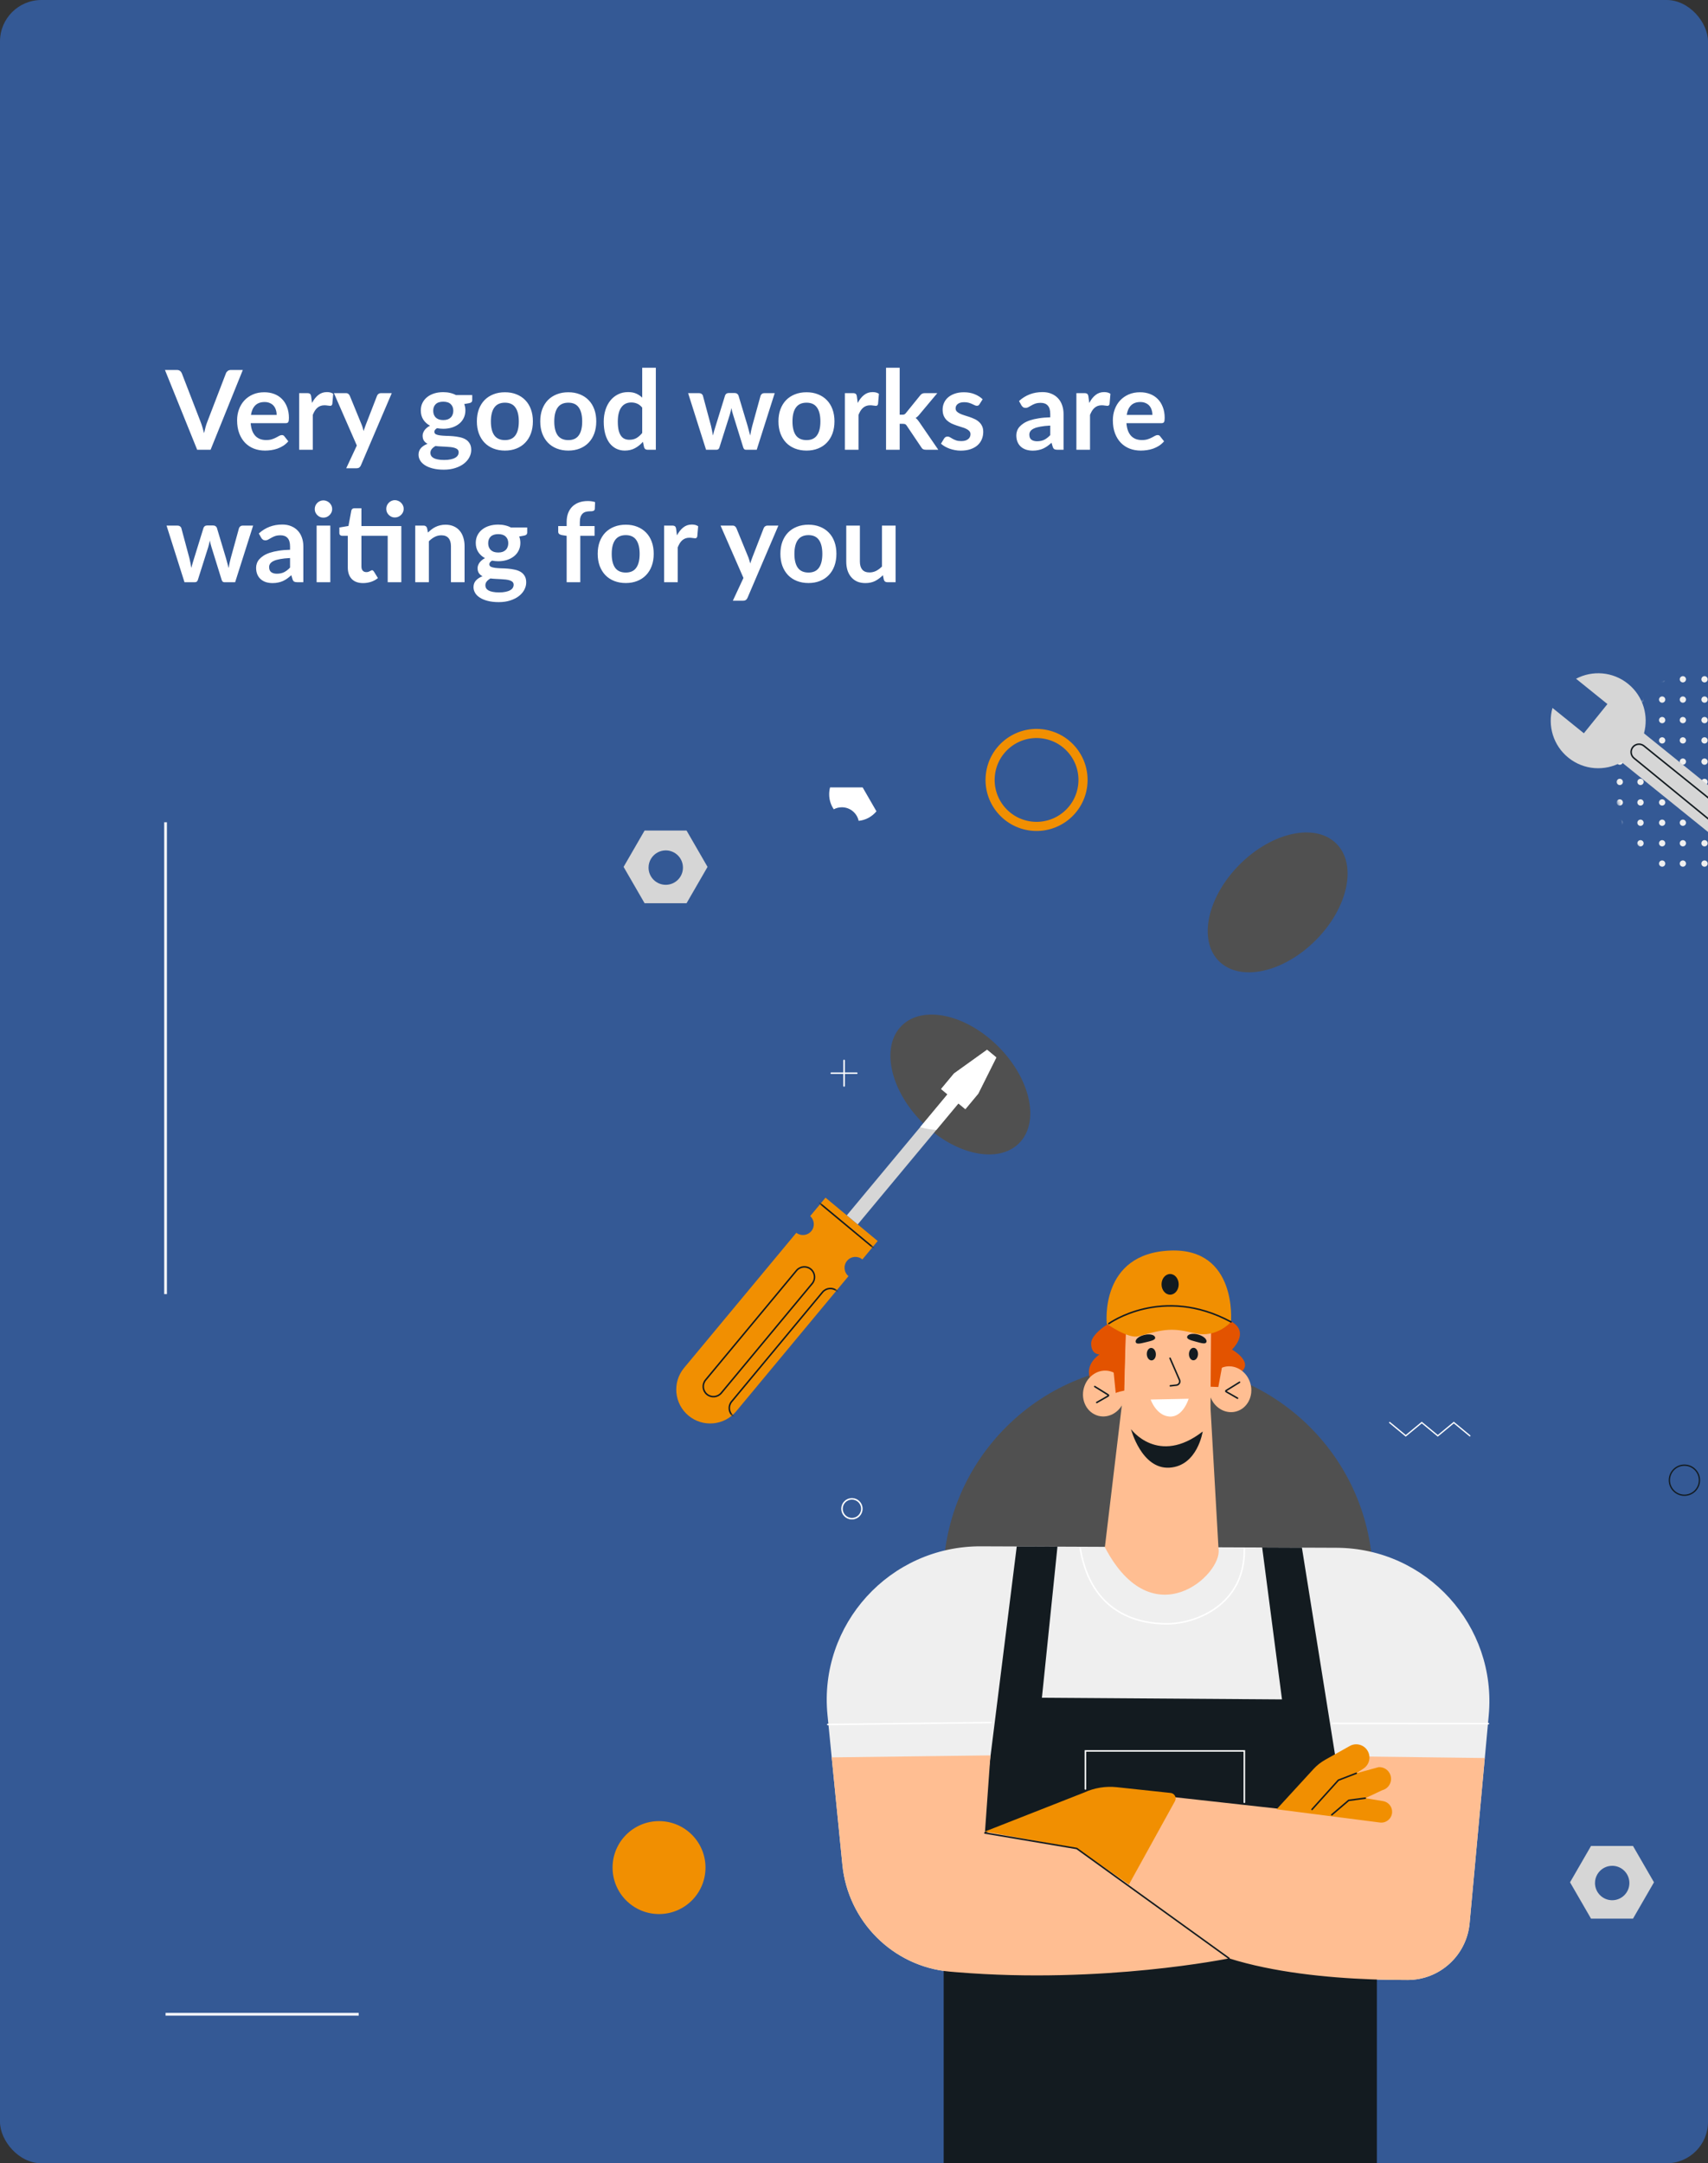 <svg width="619" height="784" viewBox="0 0 619 784" fill="none" xmlns="http://www.w3.org/2000/svg">
<rect x="0" y="0" width="619" height="784" fill="#333333" stroke="none"/>
<g clip-path="url(#clip0_1_25536)">
<rect width="619" height="784" rx="15" fill="#345995"/>
<path d="M88 134.08L76.32 163H71.46L59.78 134.08H64.1C64.567 134.08 64.947 134.193 65.24 134.42C65.533 134.647 65.753 134.94 65.9 135.3L72.72 152.94C72.947 153.513 73.16 154.147 73.36 154.84C73.573 155.52 73.773 156.233 73.96 156.98C74.12 156.233 74.293 155.52 74.48 154.84C74.667 154.147 74.873 153.513 75.1 152.94L81.88 135.3C81.987 134.993 82.193 134.713 82.5 134.46C82.82 134.207 83.207 134.08 83.66 134.08H88ZM100.269 150.38C100.269 149.74 100.176 149.14 99.989 148.58C99.816 148.007 99.549 147.507 99.189 147.08C98.829 146.653 98.369 146.32 97.809 146.08C97.263 145.827 96.623 145.7 95.889 145.7C94.463 145.7 93.336 146.107 92.509 146.92C91.696 147.733 91.176 148.887 90.949 150.38H100.269ZM90.849 153.36C90.929 154.413 91.116 155.327 91.409 156.1C91.703 156.86 92.089 157.493 92.569 158C93.049 158.493 93.616 158.867 94.269 159.12C94.936 159.36 95.669 159.48 96.469 159.48C97.269 159.48 97.956 159.387 98.529 159.2C99.116 159.013 99.623 158.807 100.049 158.58C100.489 158.353 100.869 158.147 101.189 157.96C101.523 157.773 101.843 157.68 102.149 157.68C102.563 157.68 102.869 157.833 103.069 158.14L104.489 159.94C103.943 160.58 103.329 161.12 102.649 161.56C101.969 161.987 101.256 162.333 100.509 162.6C99.776 162.853 99.023 163.033 98.249 163.14C97.489 163.247 96.749 163.3 96.029 163.3C94.603 163.3 93.276 163.067 92.049 162.6C90.823 162.12 89.756 161.42 88.849 160.5C87.943 159.567 87.229 158.42 86.709 157.06C86.189 155.687 85.929 154.1 85.929 152.3C85.929 150.9 86.156 149.587 86.609 148.36C87.063 147.12 87.709 146.047 88.549 145.14C89.403 144.22 90.436 143.493 91.649 142.96C92.876 142.427 94.256 142.16 95.789 142.16C97.083 142.16 98.276 142.367 99.369 142.78C100.463 143.193 101.403 143.8 102.189 144.6C102.976 145.387 103.589 146.36 104.029 147.52C104.483 148.667 104.709 149.98 104.709 151.46C104.709 152.207 104.629 152.713 104.469 152.98C104.309 153.233 104.003 153.36 103.549 153.36H90.849ZM113.077 146.04C113.717 144.813 114.477 143.853 115.357 143.16C116.237 142.453 117.277 142.1 118.477 142.1C119.423 142.1 120.183 142.307 120.757 142.72L120.437 146.42C120.37 146.66 120.27 146.833 120.137 146.94C120.017 147.033 119.85 147.08 119.637 147.08C119.437 147.08 119.137 147.047 118.737 146.98C118.35 146.913 117.97 146.88 117.597 146.88C117.05 146.88 116.563 146.96 116.137 147.12C115.71 147.28 115.323 147.513 114.977 147.82C114.643 148.113 114.343 148.473 114.077 148.9C113.823 149.327 113.583 149.813 113.357 150.36V163H108.417V142.48H111.317C111.823 142.48 112.177 142.573 112.377 142.76C112.577 142.933 112.71 143.253 112.777 143.72L113.077 146.04ZM141.978 142.48L130.798 168.64C130.652 168.987 130.458 169.247 130.218 169.42C129.992 169.607 129.638 169.7 129.158 169.7H125.478L129.318 161.46L121.018 142.48H125.358C125.745 142.48 126.045 142.573 126.258 142.76C126.485 142.947 126.652 143.16 126.758 143.4L131.118 154.04C131.265 154.4 131.385 154.76 131.478 155.12C131.585 155.48 131.685 155.847 131.778 156.22C131.898 155.847 132.018 155.48 132.138 155.12C132.258 154.747 132.392 154.38 132.538 154.02L136.658 143.4C136.765 143.133 136.938 142.913 137.178 142.74C137.432 142.567 137.712 142.48 138.018 142.48H141.978ZM160.643 152.24C161.256 152.24 161.79 152.16 162.243 152C162.696 151.827 163.07 151.593 163.363 151.3C163.67 151.007 163.896 150.653 164.043 150.24C164.203 149.827 164.283 149.373 164.283 148.88C164.283 147.867 163.976 147.067 163.363 146.48C162.763 145.88 161.856 145.58 160.643 145.58C159.43 145.58 158.516 145.88 157.903 146.48C157.303 147.067 157.003 147.867 157.003 148.88C157.003 149.36 157.076 149.807 157.223 150.22C157.383 150.633 157.61 150.993 157.903 151.3C158.21 151.593 158.59 151.827 159.043 152C159.51 152.16 160.043 152.24 160.643 152.24ZM166.223 163.92C166.223 163.52 166.103 163.193 165.863 162.94C165.623 162.687 165.296 162.493 164.883 162.36C164.47 162.213 163.983 162.107 163.423 162.04C162.876 161.973 162.29 161.927 161.663 161.9C161.05 161.86 160.41 161.827 159.743 161.8C159.09 161.773 158.45 161.72 157.823 161.64C157.276 161.947 156.83 162.307 156.483 162.72C156.15 163.133 155.983 163.613 155.983 164.16C155.983 164.52 156.07 164.853 156.243 165.16C156.43 165.48 156.716 165.753 157.103 165.98C157.503 166.207 158.016 166.38 158.643 166.5C159.27 166.633 160.036 166.7 160.943 166.7C161.863 166.7 162.656 166.627 163.323 166.48C163.99 166.347 164.536 166.153 164.963 165.9C165.403 165.66 165.723 165.367 165.923 165.02C166.123 164.687 166.223 164.32 166.223 163.92ZM171.143 143.18V145.02C171.143 145.607 170.79 145.967 170.083 146.1L168.243 146.44C168.523 147.147 168.663 147.92 168.663 148.76C168.663 149.773 168.456 150.693 168.043 151.52C167.643 152.333 167.083 153.027 166.363 153.6C165.643 154.173 164.79 154.62 163.803 154.94C162.83 155.247 161.776 155.4 160.643 155.4C160.243 155.4 159.856 155.38 159.483 155.34C159.11 155.3 158.743 155.247 158.383 155.18C157.743 155.567 157.423 156 157.423 156.48C157.423 156.893 157.61 157.2 157.983 157.4C158.37 157.587 158.876 157.72 159.503 157.8C160.13 157.88 160.843 157.933 161.643 157.96C162.443 157.973 163.263 158.013 164.103 158.08C164.943 158.147 165.763 158.267 166.563 158.44C167.363 158.6 168.076 158.86 168.703 159.22C169.33 159.58 169.83 160.073 170.203 160.7C170.59 161.313 170.783 162.107 170.783 163.08C170.783 163.987 170.556 164.867 170.103 165.72C169.663 166.573 169.016 167.333 168.163 168C167.323 168.667 166.283 169.2 165.043 169.6C163.816 170.013 162.416 170.22 160.843 170.22C159.296 170.22 157.95 170.067 156.803 169.76C155.656 169.467 154.703 169.067 153.943 168.56C153.183 168.067 152.616 167.493 152.243 166.84C151.87 166.187 151.683 165.507 151.683 164.8C151.683 163.84 151.97 163.04 152.543 162.4C153.13 161.747 153.93 161.227 154.943 160.84C154.396 160.56 153.963 160.187 153.643 159.72C153.323 159.253 153.163 158.64 153.163 157.88C153.163 157.573 153.216 157.26 153.323 156.94C153.443 156.607 153.61 156.28 153.823 155.96C154.05 155.64 154.33 155.34 154.663 155.06C154.996 154.767 155.39 154.507 155.843 154.28C154.803 153.72 153.983 152.973 153.383 152.04C152.796 151.107 152.503 150.013 152.503 148.76C152.503 147.747 152.703 146.833 153.103 146.02C153.516 145.193 154.083 144.493 154.803 143.92C155.536 143.333 156.396 142.887 157.383 142.58C158.383 142.273 159.47 142.12 160.643 142.12C161.523 142.12 162.35 142.213 163.123 142.4C163.896 142.573 164.603 142.833 165.243 143.18H171.143ZM183.004 142.16C184.524 142.16 185.904 142.407 187.144 142.9C188.398 143.393 189.464 144.093 190.344 145C191.238 145.907 191.924 147.013 192.404 148.32C192.884 149.627 193.124 151.087 193.124 152.7C193.124 154.327 192.884 155.793 192.404 157.1C191.924 158.407 191.238 159.52 190.344 160.44C189.464 161.36 188.398 162.067 187.144 162.56C185.904 163.053 184.524 163.3 183.004 163.3C181.471 163.3 180.078 163.053 178.824 162.56C177.571 162.067 176.498 161.36 175.604 160.44C174.724 159.52 174.038 158.407 173.544 157.1C173.064 155.793 172.824 154.327 172.824 152.7C172.824 151.087 173.064 149.627 173.544 148.32C174.038 147.013 174.724 145.907 175.604 145C176.498 144.093 177.571 143.393 178.824 142.9C180.078 142.407 181.471 142.16 183.004 142.16ZM183.004 159.5C184.711 159.5 185.971 158.927 186.784 157.78C187.611 156.633 188.024 154.953 188.024 152.74C188.024 150.527 187.611 148.84 186.784 147.68C185.971 146.52 184.711 145.94 183.004 145.94C181.271 145.94 179.984 146.527 179.144 147.7C178.318 148.86 177.904 150.54 177.904 152.74C177.904 154.94 178.318 156.62 179.144 157.78C179.984 158.927 181.271 159.5 183.004 159.5ZM205.973 142.16C207.493 142.16 208.873 142.407 210.113 142.9C211.366 143.393 212.433 144.093 213.313 145C214.206 145.907 214.893 147.013 215.373 148.32C215.853 149.627 216.093 151.087 216.093 152.7C216.093 154.327 215.853 155.793 215.373 157.1C214.893 158.407 214.206 159.52 213.313 160.44C212.433 161.36 211.366 162.067 210.113 162.56C208.873 163.053 207.493 163.3 205.973 163.3C204.44 163.3 203.046 163.053 201.793 162.56C200.54 162.067 199.466 161.36 198.573 160.44C197.693 159.52 197.006 158.407 196.513 157.1C196.033 155.793 195.793 154.327 195.793 152.7C195.793 151.087 196.033 149.627 196.513 148.32C197.006 147.013 197.693 145.907 198.573 145C199.466 144.093 200.54 143.393 201.793 142.9C203.046 142.407 204.44 142.16 205.973 142.16ZM205.973 159.5C207.68 159.5 208.94 158.927 209.753 157.78C210.58 156.633 210.993 154.953 210.993 152.74C210.993 150.527 210.58 148.84 209.753 147.68C208.94 146.52 207.68 145.94 205.973 145.94C204.24 145.94 202.953 146.527 202.113 147.7C201.286 148.86 200.873 150.54 200.873 152.74C200.873 154.94 201.286 156.62 202.113 157.78C202.953 158.927 204.24 159.5 205.973 159.5ZM232.742 147.72C232.182 147.04 231.569 146.56 230.902 146.28C230.249 146 229.542 145.86 228.782 145.86C228.035 145.86 227.362 146 226.762 146.28C226.162 146.56 225.649 146.987 225.222 147.56C224.795 148.12 224.469 148.84 224.242 149.72C224.015 150.587 223.902 151.613 223.902 152.8C223.902 154 223.995 155.02 224.182 155.86C224.382 156.687 224.662 157.367 225.022 157.9C225.382 158.42 225.822 158.8 226.342 159.04C226.862 159.267 227.442 159.38 228.082 159.38C229.109 159.38 229.982 159.167 230.702 158.74C231.422 158.313 232.102 157.707 232.742 156.92V147.72ZM237.682 133.28V163H234.662C234.009 163 233.595 162.7 233.422 162.1L233.002 160.12C232.175 161.067 231.222 161.833 230.142 162.42C229.075 163.007 227.829 163.3 226.402 163.3C225.282 163.3 224.255 163.067 223.322 162.6C222.389 162.133 221.582 161.46 220.902 160.58C220.235 159.687 219.715 158.587 219.342 157.28C218.982 155.973 218.802 154.48 218.802 152.8C218.802 151.28 219.009 149.867 219.422 148.56C219.835 147.253 220.429 146.12 221.202 145.16C221.975 144.2 222.902 143.453 223.982 142.92C225.062 142.373 226.275 142.1 227.622 142.1C228.769 142.1 229.749 142.28 230.562 142.64C231.375 143 232.102 143.487 232.742 144.1V133.28H237.682ZM280.763 142.48L274.243 163H270.283C269.83 163 269.517 162.707 269.343 162.12L265.663 150.26C265.543 149.86 265.43 149.467 265.323 149.08C265.23 148.68 265.15 148.28 265.083 147.88C265.003 148.28 264.91 148.687 264.803 149.1C264.71 149.5 264.603 149.9 264.483 150.3L260.743 162.12C260.583 162.707 260.23 163 259.683 163H255.883L249.383 142.48H253.323C253.683 142.48 253.99 142.567 254.243 142.74C254.497 142.913 254.663 143.133 254.743 143.4L257.683 154.36C257.83 154.96 257.957 155.547 258.063 156.12C258.183 156.693 258.283 157.267 258.363 157.84C258.51 157.267 258.663 156.693 258.823 156.12C258.997 155.547 259.177 154.96 259.363 154.36L262.763 143.36C262.843 143.093 262.997 142.873 263.223 142.7C263.463 142.527 263.75 142.44 264.083 142.44H266.263C266.61 142.44 266.903 142.527 267.143 142.7C267.397 142.873 267.563 143.093 267.643 143.36L270.943 154.36C271.117 154.96 271.277 155.553 271.423 156.14C271.583 156.713 271.737 157.287 271.883 157.86C272.057 156.727 272.303 155.56 272.623 154.36L275.643 143.4C275.737 143.133 275.903 142.913 276.143 142.74C276.383 142.567 276.67 142.48 277.003 142.48H280.763ZM292.301 142.16C293.821 142.16 295.201 142.407 296.441 142.9C297.695 143.393 298.761 144.093 299.641 145C300.535 145.907 301.221 147.013 301.701 148.32C302.181 149.627 302.421 151.087 302.421 152.7C302.421 154.327 302.181 155.793 301.701 157.1C301.221 158.407 300.535 159.52 299.641 160.44C298.761 161.36 297.695 162.067 296.441 162.56C295.201 163.053 293.821 163.3 292.301 163.3C290.768 163.3 289.375 163.053 288.121 162.56C286.868 162.067 285.795 161.36 284.901 160.44C284.021 159.52 283.335 158.407 282.841 157.1C282.361 155.793 282.121 154.327 282.121 152.7C282.121 151.087 282.361 149.627 282.841 148.32C283.335 147.013 284.021 145.907 284.901 145C285.795 144.093 286.868 143.393 288.121 142.9C289.375 142.407 290.768 142.16 292.301 142.16ZM292.301 159.5C294.008 159.5 295.268 158.927 296.081 157.78C296.908 156.633 297.321 154.953 297.321 152.74C297.321 150.527 296.908 148.84 296.081 147.68C295.268 146.52 294.008 145.94 292.301 145.94C290.568 145.94 289.281 146.527 288.441 147.7C287.615 148.86 287.201 150.54 287.201 152.74C287.201 154.94 287.615 156.62 288.441 157.78C289.281 158.927 290.568 159.5 292.301 159.5ZM310.85 146.04C311.49 144.813 312.25 143.853 313.13 143.16C314.01 142.453 315.05 142.1 316.25 142.1C317.197 142.1 317.957 142.307 318.53 142.72L318.21 146.42C318.143 146.66 318.043 146.833 317.91 146.94C317.79 147.033 317.623 147.08 317.41 147.08C317.21 147.08 316.91 147.047 316.51 146.98C316.123 146.913 315.743 146.88 315.37 146.88C314.823 146.88 314.337 146.96 313.91 147.12C313.483 147.28 313.097 147.513 312.75 147.82C312.417 148.113 312.117 148.473 311.85 148.9C311.597 149.327 311.357 149.813 311.13 150.36V163H306.19V142.48H309.09C309.597 142.48 309.95 142.573 310.15 142.76C310.35 142.933 310.483 143.253 310.55 143.72L310.85 146.04ZM326.052 133.28V150.3H326.972C327.305 150.3 327.565 150.26 327.752 150.18C327.952 150.087 328.152 149.907 328.352 149.64L333.452 143.34C333.665 143.06 333.899 142.847 334.152 142.7C334.419 142.553 334.759 142.48 335.172 142.48H339.692L333.312 150.1C332.859 150.7 332.365 151.16 331.832 151.48C332.112 151.68 332.359 151.913 332.572 152.18C332.799 152.447 333.012 152.733 333.212 153.04L340.052 163H335.592C335.205 163 334.872 162.94 334.592 162.82C334.312 162.687 334.079 162.453 333.892 162.12L328.652 154.34C328.465 154.033 328.272 153.833 328.072 153.74C327.872 153.647 327.572 153.6 327.172 153.6H326.052V163H321.112V133.28H326.052ZM354.999 146.48C354.866 146.693 354.726 146.847 354.579 146.94C354.432 147.02 354.246 147.06 354.019 147.06C353.779 147.06 353.519 146.993 353.239 146.86C352.972 146.727 352.659 146.58 352.299 146.42C351.939 146.247 351.526 146.093 351.059 145.96C350.606 145.827 350.066 145.76 349.439 145.76C348.466 145.76 347.699 145.967 347.139 146.38C346.592 146.793 346.319 147.333 346.319 148C346.319 148.44 346.459 148.813 346.739 149.12C347.032 149.413 347.412 149.673 347.879 149.9C348.359 150.127 348.899 150.333 349.499 150.52C350.099 150.693 350.706 150.887 351.319 151.1C351.946 151.313 352.559 151.56 353.159 151.84C353.759 152.107 354.292 152.453 354.759 152.88C355.239 153.293 355.619 153.793 355.899 154.38C356.192 154.967 356.339 155.673 356.339 156.5C356.339 157.487 356.159 158.4 355.799 159.24C355.452 160.067 354.932 160.787 354.239 161.4C353.546 162 352.686 162.473 351.659 162.82C350.646 163.153 349.472 163.32 348.139 163.32C347.432 163.32 346.739 163.253 346.059 163.12C345.392 163 344.746 162.827 344.119 162.6C343.506 162.373 342.932 162.107 342.399 161.8C341.879 161.493 341.419 161.16 341.019 160.8L342.159 158.92C342.306 158.693 342.479 158.52 342.679 158.4C342.879 158.28 343.132 158.22 343.439 158.22C343.746 158.22 344.032 158.307 344.299 158.48C344.579 158.653 344.899 158.84 345.259 159.04C345.619 159.24 346.039 159.427 346.519 159.6C347.012 159.773 347.632 159.86 348.379 159.86C348.966 159.86 349.466 159.793 349.879 159.66C350.306 159.513 350.652 159.327 350.919 159.1C351.199 158.873 351.399 158.613 351.519 158.32C351.652 158.013 351.719 157.7 351.719 157.38C351.719 156.9 351.572 156.507 351.279 156.2C350.999 155.893 350.619 155.627 350.139 155.4C349.672 155.173 349.132 154.973 348.519 154.8C347.919 154.613 347.299 154.413 346.659 154.2C346.032 153.987 345.412 153.74 344.799 153.46C344.199 153.167 343.659 152.8 343.179 152.36C342.712 151.92 342.332 151.38 342.039 150.74C341.759 150.1 341.619 149.327 341.619 148.42C341.619 147.58 341.786 146.78 342.119 146.02C342.452 145.26 342.939 144.6 343.579 144.04C344.232 143.467 345.039 143.013 345.999 142.68C346.972 142.333 348.092 142.16 349.359 142.16C350.772 142.16 352.059 142.393 353.219 142.86C354.379 143.327 355.346 143.94 356.119 144.7L354.999 146.48ZM380.624 154.24C379.197 154.307 377.997 154.433 377.024 154.62C376.05 154.793 375.27 155.02 374.684 155.3C374.097 155.58 373.677 155.907 373.424 156.28C373.17 156.653 373.044 157.06 373.044 157.5C373.044 158.367 373.297 158.987 373.804 159.36C374.324 159.733 374.997 159.92 375.824 159.92C376.837 159.92 377.71 159.74 378.444 159.38C379.19 159.007 379.917 158.447 380.624 157.7V154.24ZM369.304 145.34C371.664 143.18 374.504 142.1 377.824 142.1C379.024 142.1 380.097 142.3 381.044 142.7C381.99 143.087 382.79 143.633 383.444 144.34C384.097 145.033 384.59 145.867 384.924 146.84C385.27 147.813 385.444 148.88 385.444 150.04V163H383.204C382.737 163 382.377 162.933 382.124 162.8C381.87 162.653 381.67 162.367 381.524 161.94L381.084 160.46C380.564 160.927 380.057 161.34 379.564 161.7C379.07 162.047 378.557 162.34 378.024 162.58C377.49 162.82 376.917 163 376.304 163.12C375.704 163.253 375.037 163.32 374.304 163.32C373.437 163.32 372.637 163.207 371.904 162.98C371.17 162.74 370.537 162.387 370.004 161.92C369.47 161.453 369.057 160.873 368.764 160.18C368.47 159.487 368.324 158.68 368.324 157.76C368.324 157.24 368.41 156.727 368.584 156.22C368.757 155.7 369.037 155.207 369.424 154.74C369.824 154.273 370.337 153.833 370.964 153.42C371.59 153.007 372.357 152.647 373.264 152.34C374.184 152.033 375.25 151.787 376.464 151.6C377.677 151.4 379.064 151.28 380.624 151.24V150.04C380.624 148.667 380.33 147.653 379.744 147C379.157 146.333 378.31 146 377.204 146C376.404 146 375.737 146.093 375.204 146.28C374.684 146.467 374.224 146.68 373.824 146.92C373.424 147.147 373.057 147.353 372.724 147.54C372.404 147.727 372.044 147.82 371.644 147.82C371.297 147.82 371.004 147.733 370.764 147.56C370.524 147.373 370.33 147.16 370.184 146.92L369.304 145.34ZM394.756 146.04C395.396 144.813 396.156 143.853 397.036 143.16C397.916 142.453 398.956 142.1 400.156 142.1C401.103 142.1 401.863 142.307 402.436 142.72L402.116 146.42C402.05 146.66 401.95 146.833 401.816 146.94C401.696 147.033 401.53 147.08 401.316 147.08C401.116 147.08 400.816 147.047 400.416 146.98C400.03 146.913 399.65 146.88 399.276 146.88C398.73 146.88 398.243 146.96 397.816 147.12C397.39 147.28 397.003 147.513 396.656 147.82C396.323 148.113 396.023 148.473 395.756 148.9C395.503 149.327 395.263 149.813 395.036 150.36V163H390.096V142.48H392.996C393.503 142.48 393.856 142.573 394.056 142.76C394.256 142.933 394.39 143.253 394.456 143.72L394.756 146.04ZM417.652 150.38C417.652 149.74 417.559 149.14 417.372 148.58C417.199 148.007 416.932 147.507 416.572 147.08C416.212 146.653 415.752 146.32 415.192 146.08C414.646 145.827 414.006 145.7 413.272 145.7C411.846 145.7 410.719 146.107 409.892 146.92C409.079 147.733 408.559 148.887 408.332 150.38H417.652ZM408.232 153.36C408.312 154.413 408.499 155.327 408.792 156.1C409.086 156.86 409.472 157.493 409.952 158C410.432 158.493 410.999 158.867 411.652 159.12C412.319 159.36 413.052 159.48 413.852 159.48C414.652 159.48 415.339 159.387 415.912 159.2C416.499 159.013 417.006 158.807 417.432 158.58C417.872 158.353 418.252 158.147 418.572 157.96C418.906 157.773 419.226 157.68 419.532 157.68C419.946 157.68 420.252 157.833 420.452 158.14L421.872 159.94C421.326 160.58 420.712 161.12 420.032 161.56C419.352 161.987 418.639 162.333 417.892 162.6C417.159 162.853 416.406 163.033 415.632 163.14C414.872 163.247 414.132 163.3 413.412 163.3C411.986 163.3 410.659 163.067 409.432 162.6C408.206 162.12 407.139 161.42 406.232 160.5C405.326 159.567 404.612 158.42 404.092 157.06C403.572 155.687 403.312 154.1 403.312 152.3C403.312 150.9 403.539 149.587 403.992 148.36C404.446 147.12 405.092 146.047 405.932 145.14C406.786 144.22 407.819 143.493 409.032 142.96C410.259 142.427 411.639 142.16 413.172 142.16C414.466 142.16 415.659 142.367 416.752 142.78C417.846 143.193 418.786 143.8 419.572 144.6C420.359 145.387 420.972 146.36 421.412 147.52C421.866 148.667 422.092 149.98 422.092 151.46C422.092 152.207 422.012 152.713 421.852 152.98C421.692 153.233 421.386 153.36 420.932 153.36H408.232ZM91.74 190.48L85.22 211H81.26C80.807 211 80.493 210.707 80.32 210.12L76.64 198.26C76.52 197.86 76.407 197.467 76.3 197.08C76.207 196.68 76.127 196.28 76.06 195.88C75.98 196.28 75.887 196.687 75.78 197.1C75.687 197.5 75.58 197.9 75.46 198.3L71.72 210.12C71.56 210.707 71.207 211 70.66 211H66.86L60.36 190.48H64.3C64.66 190.48 64.967 190.567 65.22 190.74C65.473 190.913 65.64 191.133 65.72 191.4L68.66 202.36C68.807 202.96 68.933 203.547 69.04 204.12C69.16 204.693 69.26 205.267 69.34 205.84C69.487 205.267 69.64 204.693 69.8 204.12C69.973 203.547 70.153 202.96 70.34 202.36L73.74 191.36C73.82 191.093 73.973 190.873 74.2 190.7C74.44 190.527 74.727 190.44 75.06 190.44H77.24C77.587 190.44 77.88 190.527 78.12 190.7C78.373 190.873 78.54 191.093 78.62 191.36L81.92 202.36C82.093 202.96 82.253 203.553 82.4 204.14C82.56 204.713 82.713 205.287 82.86 205.86C83.033 204.727 83.28 203.56 83.6 202.36L86.62 191.4C86.713 191.133 86.88 190.913 87.12 190.74C87.36 190.567 87.647 190.48 87.98 190.48H91.74ZM105.116 202.24C103.689 202.307 102.489 202.433 101.516 202.62C100.543 202.793 99.763 203.02 99.176 203.3C98.589 203.58 98.169 203.907 97.916 204.28C97.663 204.653 97.536 205.06 97.536 205.5C97.536 206.367 97.789 206.987 98.296 207.36C98.816 207.733 99.489 207.92 100.316 207.92C101.329 207.92 102.203 207.74 102.936 207.38C103.683 207.007 104.409 206.447 105.116 205.7V202.24ZM93.796 193.34C96.156 191.18 98.996 190.1 102.316 190.1C103.516 190.1 104.589 190.3 105.536 190.7C106.483 191.087 107.283 191.633 107.936 192.34C108.589 193.033 109.083 193.867 109.416 194.84C109.763 195.813 109.936 196.88 109.936 198.04V211H107.696C107.229 211 106.869 210.933 106.616 210.8C106.363 210.653 106.163 210.367 106.016 209.94L105.576 208.46C105.056 208.927 104.549 209.34 104.056 209.7C103.563 210.047 103.049 210.34 102.516 210.58C101.983 210.82 101.409 211 100.796 211.12C100.196 211.253 99.529 211.32 98.796 211.32C97.929 211.32 97.129 211.207 96.396 210.98C95.663 210.74 95.029 210.387 94.496 209.92C93.963 209.453 93.549 208.873 93.256 208.18C92.963 207.487 92.816 206.68 92.816 205.76C92.816 205.24 92.903 204.727 93.076 204.22C93.249 203.7 93.529 203.207 93.916 202.74C94.316 202.273 94.829 201.833 95.456 201.42C96.083 201.007 96.849 200.647 97.756 200.34C98.676 200.033 99.743 199.787 100.956 199.6C102.169 199.4 103.556 199.28 105.116 199.24V198.04C105.116 196.667 104.823 195.653 104.236 195C103.649 194.333 102.803 194 101.696 194C100.896 194 100.229 194.093 99.696 194.28C99.176 194.467 98.716 194.68 98.316 194.92C97.916 195.147 97.549 195.353 97.216 195.54C96.896 195.727 96.536 195.82 96.136 195.82C95.789 195.82 95.496 195.733 95.256 195.56C95.016 195.373 94.823 195.16 94.676 194.92L93.796 193.34ZM119.708 190.48V211H114.748V190.48H119.708ZM120.388 184.5C120.388 184.927 120.302 185.327 120.128 185.7C119.955 186.073 119.722 186.4 119.428 186.68C119.148 186.96 118.815 187.187 118.428 187.36C118.042 187.52 117.628 187.6 117.188 187.6C116.762 187.6 116.355 187.52 115.968 187.36C115.595 187.187 115.268 186.96 114.988 186.68C114.708 186.4 114.482 186.073 114.308 185.7C114.148 185.327 114.068 184.927 114.068 184.5C114.068 184.06 114.148 183.647 114.308 183.26C114.482 182.873 114.708 182.54 114.988 182.26C115.268 181.98 115.595 181.76 115.968 181.6C116.355 181.427 116.762 181.34 117.188 181.34C117.628 181.34 118.042 181.427 118.428 181.6C118.815 181.76 119.148 181.98 119.428 182.26C119.722 182.54 119.955 182.873 120.128 183.26C120.302 183.647 120.388 184.06 120.388 184.5ZM145.445 211H140.505V194.18H130.985V205.3C130.985 205.94 131.138 206.44 131.445 206.8C131.765 207.16 132.198 207.34 132.745 207.34C133.051 207.34 133.305 207.307 133.505 207.24C133.718 207.16 133.898 207.08 134.045 207C134.205 206.92 134.345 206.847 134.465 206.78C134.585 206.7 134.705 206.66 134.825 206.66C134.971 206.66 135.091 206.7 135.185 206.78C135.278 206.847 135.378 206.953 135.485 207.1L136.965 209.5C136.245 210.1 135.418 210.553 134.485 210.86C133.551 211.167 132.585 211.32 131.585 211.32C129.798 211.32 128.425 210.82 127.465 209.82C126.518 208.807 126.045 207.413 126.045 205.64V194.18H123.945C123.678 194.18 123.451 194.093 123.265 193.92C123.078 193.747 122.985 193.487 122.985 193.14V191.18L126.285 190.62L127.325 185.04C127.391 184.773 127.518 184.567 127.705 184.42C127.891 184.273 128.131 184.2 128.425 184.2H130.985V190.66H145.445V211ZM146.305 184.42C146.305 184.847 146.218 185.253 146.045 185.64C145.871 186.013 145.638 186.34 145.345 186.62C145.065 186.9 144.725 187.127 144.325 187.3C143.938 187.46 143.525 187.54 143.085 187.54C142.658 187.54 142.258 187.46 141.885 187.3C141.511 187.127 141.185 186.9 140.905 186.62C140.625 186.34 140.398 186.013 140.225 185.64C140.065 185.253 139.985 184.847 139.985 184.42C139.985 183.98 140.065 183.573 140.225 183.2C140.398 182.813 140.625 182.48 140.905 182.2C141.185 181.907 141.511 181.68 141.885 181.52C142.258 181.347 142.658 181.26 143.085 181.26C143.525 181.26 143.938 181.347 144.325 181.52C144.725 181.68 145.065 181.907 145.345 182.2C145.638 182.48 145.871 182.813 146.045 183.2C146.218 183.573 146.305 183.98 146.305 184.42ZM155.107 193C155.52 192.587 155.954 192.207 156.407 191.86C156.874 191.5 157.36 191.2 157.867 190.96C158.387 190.707 158.94 190.513 159.527 190.38C160.114 190.233 160.754 190.16 161.447 190.16C162.567 190.16 163.56 190.353 164.427 190.74C165.294 191.113 166.014 191.647 166.587 192.34C167.174 193.02 167.614 193.84 167.907 194.8C168.214 195.747 168.367 196.793 168.367 197.94V211H163.427V197.94C163.427 196.687 163.14 195.72 162.567 195.04C161.994 194.347 161.12 194 159.947 194C159.094 194 158.294 194.193 157.547 194.58C156.8 194.967 156.094 195.493 155.427 196.16V211H150.487V190.48H153.507C154.147 190.48 154.567 190.78 154.767 191.38L155.107 193ZM180.565 200.24C181.178 200.24 181.712 200.16 182.165 200C182.618 199.827 182.992 199.593 183.285 199.3C183.592 199.007 183.818 198.653 183.965 198.24C184.125 197.827 184.205 197.373 184.205 196.88C184.205 195.867 183.898 195.067 183.285 194.48C182.685 193.88 181.778 193.58 180.565 193.58C179.352 193.58 178.438 193.88 177.825 194.48C177.225 195.067 176.925 195.867 176.925 196.88C176.925 197.36 176.998 197.807 177.145 198.22C177.305 198.633 177.532 198.993 177.825 199.3C178.132 199.593 178.512 199.827 178.965 200C179.432 200.16 179.965 200.24 180.565 200.24ZM186.145 211.92C186.145 211.52 186.025 211.193 185.785 210.94C185.545 210.687 185.218 210.493 184.805 210.36C184.392 210.213 183.905 210.107 183.345 210.04C182.798 209.973 182.212 209.927 181.585 209.9C180.972 209.86 180.332 209.827 179.665 209.8C179.012 209.773 178.372 209.72 177.745 209.64C177.198 209.947 176.752 210.307 176.405 210.72C176.072 211.133 175.905 211.613 175.905 212.16C175.905 212.52 175.992 212.853 176.165 213.16C176.352 213.48 176.638 213.753 177.025 213.98C177.425 214.207 177.938 214.38 178.565 214.5C179.192 214.633 179.958 214.7 180.865 214.7C181.785 214.7 182.578 214.627 183.245 214.48C183.912 214.347 184.458 214.153 184.885 213.9C185.325 213.66 185.645 213.367 185.845 213.02C186.045 212.687 186.145 212.32 186.145 211.92ZM191.065 191.18V193.02C191.065 193.607 190.712 193.967 190.005 194.1L188.165 194.44C188.445 195.147 188.585 195.92 188.585 196.76C188.585 197.773 188.378 198.693 187.965 199.52C187.565 200.333 187.005 201.027 186.285 201.6C185.565 202.173 184.712 202.62 183.725 202.94C182.752 203.247 181.698 203.4 180.565 203.4C180.165 203.4 179.778 203.38 179.405 203.34C179.032 203.3 178.665 203.247 178.305 203.18C177.665 203.567 177.345 204 177.345 204.48C177.345 204.893 177.532 205.2 177.905 205.4C178.292 205.587 178.798 205.72 179.425 205.8C180.052 205.88 180.765 205.933 181.565 205.96C182.365 205.973 183.185 206.013 184.025 206.08C184.865 206.147 185.685 206.267 186.485 206.44C187.285 206.6 187.998 206.86 188.625 207.22C189.252 207.58 189.752 208.073 190.125 208.7C190.512 209.313 190.705 210.107 190.705 211.08C190.705 211.987 190.478 212.867 190.025 213.72C189.585 214.573 188.938 215.333 188.085 216C187.245 216.667 186.205 217.2 184.965 217.6C183.738 218.013 182.338 218.22 180.765 218.22C179.218 218.22 177.872 218.067 176.725 217.76C175.578 217.467 174.625 217.067 173.865 216.56C173.105 216.067 172.538 215.493 172.165 214.84C171.792 214.187 171.605 213.507 171.605 212.8C171.605 211.84 171.892 211.04 172.465 210.4C173.052 209.747 173.852 209.227 174.865 208.84C174.318 208.56 173.885 208.187 173.565 207.72C173.245 207.253 173.085 206.64 173.085 205.88C173.085 205.573 173.138 205.26 173.245 204.94C173.365 204.607 173.532 204.28 173.745 203.96C173.972 203.64 174.252 203.34 174.585 203.06C174.918 202.767 175.312 202.507 175.765 202.28C174.725 201.72 173.905 200.973 173.305 200.04C172.718 199.107 172.425 198.013 172.425 196.76C172.425 195.747 172.625 194.833 173.025 194.02C173.438 193.193 174.005 192.493 174.725 191.92C175.458 191.333 176.318 190.887 177.305 190.58C178.305 190.273 179.392 190.12 180.565 190.12C181.445 190.12 182.272 190.213 183.045 190.4C183.818 190.573 184.525 190.833 185.165 191.18H191.065ZM205.364 211V194.2L203.584 193.92C203.198 193.84 202.884 193.707 202.644 193.52C202.418 193.32 202.304 193.04 202.304 192.68V190.66H205.364V189.14C205.364 187.967 205.538 186.913 205.884 185.98C206.244 185.047 206.751 184.253 207.404 183.6C208.071 182.947 208.878 182.447 209.824 182.1C210.771 181.753 211.838 181.58 213.024 181.58C213.971 181.58 214.851 181.707 215.664 181.96L215.564 184.44C215.551 184.627 215.498 184.78 215.404 184.9C215.311 185.007 215.184 185.093 215.024 185.16C214.878 185.213 214.704 185.253 214.504 185.28C214.304 185.293 214.091 185.3 213.864 185.3C213.278 185.3 212.751 185.367 212.284 185.5C211.831 185.62 211.444 185.84 211.124 186.16C210.804 186.467 210.558 186.88 210.384 187.4C210.224 187.907 210.144 188.54 210.144 189.3V190.66H215.484V194.18H210.304V211H205.364ZM226.793 190.16C228.313 190.16 229.693 190.407 230.933 190.9C232.187 191.393 233.253 192.093 234.133 193C235.027 193.907 235.713 195.013 236.193 196.32C236.673 197.627 236.913 199.087 236.913 200.7C236.913 202.327 236.673 203.793 236.193 205.1C235.713 206.407 235.027 207.52 234.133 208.44C233.253 209.36 232.187 210.067 230.933 210.56C229.693 211.053 228.313 211.3 226.793 211.3C225.26 211.3 223.867 211.053 222.613 210.56C221.36 210.067 220.287 209.36 219.393 208.44C218.513 207.52 217.827 206.407 217.333 205.1C216.853 203.793 216.613 202.327 216.613 200.7C216.613 199.087 216.853 197.627 217.333 196.32C217.827 195.013 218.513 193.907 219.393 193C220.287 192.093 221.36 191.393 222.613 190.9C223.867 190.407 225.26 190.16 226.793 190.16ZM226.793 207.5C228.5 207.5 229.76 206.927 230.573 205.78C231.4 204.633 231.813 202.953 231.813 200.74C231.813 198.527 231.4 196.84 230.573 195.68C229.76 194.52 228.5 193.94 226.793 193.94C225.06 193.94 223.773 194.527 222.933 195.7C222.107 196.86 221.693 198.54 221.693 200.74C221.693 202.94 222.107 204.62 222.933 205.78C223.773 206.927 225.06 207.5 226.793 207.5ZM245.342 194.04C245.982 192.813 246.742 191.853 247.622 191.16C248.502 190.453 249.542 190.1 250.742 190.1C251.689 190.1 252.449 190.307 253.022 190.72L252.702 194.42C252.636 194.66 252.536 194.833 252.402 194.94C252.282 195.033 252.116 195.08 251.902 195.08C251.702 195.08 251.402 195.047 251.002 194.98C250.616 194.913 250.236 194.88 249.862 194.88C249.316 194.88 248.829 194.96 248.402 195.12C247.976 195.28 247.589 195.513 247.242 195.82C246.909 196.113 246.609 196.473 246.342 196.9C246.089 197.327 245.849 197.813 245.622 198.36V211H240.682V190.48H243.582C244.089 190.48 244.442 190.573 244.642 190.76C244.842 190.933 244.976 191.253 245.042 191.72L245.342 194.04ZM282.096 190.48L270.916 216.64C270.769 216.987 270.576 217.247 270.336 217.42C270.109 217.607 269.756 217.7 269.276 217.7H265.596L269.436 209.46L261.136 190.48H265.476C265.862 190.48 266.162 190.573 266.376 190.76C266.602 190.947 266.769 191.16 266.876 191.4L271.236 202.04C271.382 202.4 271.502 202.76 271.596 203.12C271.702 203.48 271.802 203.847 271.896 204.22C272.016 203.847 272.136 203.48 272.256 203.12C272.376 202.747 272.509 202.38 272.656 202.02L276.776 191.4C276.882 191.133 277.056 190.913 277.296 190.74C277.549 190.567 277.829 190.48 278.136 190.48H282.096ZM293.004 190.16C294.524 190.16 295.904 190.407 297.144 190.9C298.398 191.393 299.464 192.093 300.344 193C301.238 193.907 301.924 195.013 302.404 196.32C302.884 197.627 303.124 199.087 303.124 200.7C303.124 202.327 302.884 203.793 302.404 205.1C301.924 206.407 301.238 207.52 300.344 208.44C299.464 209.36 298.398 210.067 297.144 210.56C295.904 211.053 294.524 211.3 293.004 211.3C291.471 211.3 290.078 211.053 288.824 210.56C287.571 210.067 286.498 209.36 285.604 208.44C284.724 207.52 284.038 206.407 283.544 205.1C283.064 203.793 282.824 202.327 282.824 200.7C282.824 199.087 283.064 197.627 283.544 196.32C284.038 195.013 284.724 193.907 285.604 193C286.498 192.093 287.571 191.393 288.824 190.9C290.078 190.407 291.471 190.16 293.004 190.16ZM293.004 207.5C294.711 207.5 295.971 206.927 296.784 205.78C297.611 204.633 298.024 202.953 298.024 200.74C298.024 198.527 297.611 196.84 296.784 195.68C295.971 194.52 294.711 193.94 293.004 193.94C291.271 193.94 289.984 194.527 289.144 195.7C288.318 196.86 287.904 198.54 287.904 200.74C287.904 202.94 288.318 204.62 289.144 205.78C289.984 206.927 291.271 207.5 293.004 207.5ZM324.573 190.48V211H321.553C320.9 211 320.486 210.7 320.313 210.1L319.973 208.46C319.133 209.313 318.206 210.007 317.193 210.54C316.18 211.06 314.986 211.32 313.613 211.32C312.493 211.32 311.5 211.133 310.633 210.76C309.78 210.373 309.06 209.833 308.473 209.14C307.886 208.447 307.44 207.627 307.133 206.68C306.84 205.72 306.693 204.667 306.693 203.52V190.48H311.633V203.52C311.633 204.773 311.92 205.747 312.493 206.44C313.08 207.12 313.953 207.46 315.113 207.46C315.966 207.46 316.766 207.273 317.513 206.9C318.26 206.513 318.966 205.987 319.633 205.32V190.48H324.573Z" fill="white"/>
<path d="M60 298V469" stroke="#F4F5F9"/>
<path d="M60 730H130" stroke="#F4F5F9"/>
<path d="M317.636 294.032C316.063 295.936 313.776 297.226 311.186 297.488C310.582 294.677 308.086 292.569 305.097 292.569C304.039 292.569 303.041 292.834 302.171 293.3C301.118 291.751 300.504 289.88 300.504 287.864C300.504 287.001 300.617 286.164 300.826 285.37H312.635L317.636 294.03V294.032Z" fill="white"/>
<path d="M476.795 340.795C488.551 329.039 491.924 313.35 484.327 305.754C476.731 298.158 461.042 301.53 449.286 313.286C437.53 325.042 434.158 340.73 441.754 348.327C449.351 355.923 465.039 352.551 476.795 340.795Z" fill="#505050"/>
<path d="M369.327 414.327C376.924 406.731 373.551 391.042 361.795 379.286C350.039 367.53 334.351 364.158 326.754 371.754C319.158 379.351 322.53 395.039 334.286 406.795C346.042 418.551 361.731 421.923 369.327 414.327Z" fill="#505050"/>
<path d="M474.753 627.333C505.166 596.92 505.166 547.61 474.753 517.196C444.339 486.783 395.029 486.783 364.615 517.196C334.202 547.61 334.202 596.92 364.615 627.333C395.029 657.747 444.339 657.747 474.753 627.333Z" fill="#505050"/>
<path d="M392.39 284.594C393.457 275.355 386.833 267 377.594 265.932C368.355 264.865 360 271.49 358.933 280.728C357.865 289.967 364.49 298.322 373.729 299.39C382.968 300.457 391.322 293.833 392.39 284.594Z" stroke="#F18F01" stroke-width="3.306" stroke-miterlimit="10"/>
<path d="M539.535 621.675L537.885 639.603L532.606 697.03C531.534 708.64 521.813 717.556 510.159 717.57C506.101 717.578 501.618 717.515 496.86 717.335C480.731 716.729 461.51 714.795 445.417 709.734C445.417 709.734 399.791 719.115 346.825 714.759C345.943 714.688 345.045 714.611 344.158 714.533C323.604 712.671 307.326 696.344 305.287 675.812L300.672 629.381L299.895 621.559C296.633 588.722 322.496 560.278 355.495 560.413L368.483 560.462L381.055 560.52L392.382 560.567L457.433 560.831L471.831 560.886L484.354 560.936C517.006 561.063 542.53 589.163 539.535 621.675Z" fill="#EFEFEF"/>
<path d="M499 672H342V784H499V672Z" fill="#131B20"/>
<path d="M498.729 729.026L346.082 720.049L349.107 715.28L368.479 560.465L383.236 560.52L377.602 615.288L464.608 615.889L457.428 560.831L471.827 560.889L496.858 717.338L498.729 729.026Z" fill="#131B20"/>
<path d="M538.1 637.135L532.604 697.033C531.532 708.643 521.811 717.559 510.157 717.573C506.098 717.581 501.616 717.518 496.858 717.339C480.729 716.733 461.508 714.798 445.415 709.737C445.415 709.737 399.789 719.119 346.823 714.763C345.941 714.691 345.043 714.614 344.156 714.537C323.602 712.674 307.324 696.347 305.285 675.815L301.414 636.903L358.943 636.176L356.937 664.301L385.743 654.699C397.317 650.842 409.589 649.541 421.715 650.889L485.914 658.019L484.338 636.462L538.092 637.135H538.1Z" fill="#FFBE92"/>
<path d="M425.812 652.772L409.146 682.961L390.221 669.918L356.971 663.766L392.885 649.648C396.588 647.942 400.682 647.27 404.735 647.703L424.267 649.797C425.697 649.951 426.509 651.51 425.812 652.77V652.772Z" fill="#F18F01"/>
<path d="M462.664 655.702L476.021 641.135C477.247 639.799 478.677 638.664 480.262 637.776L489.166 632.776C491.508 631.462 494.476 632.329 495.74 634.699C496.909 636.889 496.209 639.611 494.131 640.967L491.528 642.667L499.628 640.441C501.496 640.328 503.221 641.452 503.871 643.207C504.744 645.568 503.386 648.169 500.948 648.797L494.806 651.677L501.242 652.748C503.185 653.071 504.585 654.784 504.518 656.752C504.436 659.124 502.284 660.879 499.945 660.485L462.672 655.702H462.664Z" fill="#F18F01"/>
<path d="M445.417 709.737L390.222 669.921L356.939 664.301" stroke="#131B20" stroke-width="0.551" stroke-miterlimit="10" stroke-linecap="round"/>
<path d="M491.526 642.664L485.048 645.158L475.49 655.762" stroke="#131B20" stroke-width="0.551" stroke-miterlimit="10" stroke-linecap="round"/>
<path d="M494.8 651.674L488.783 652.476L482.658 657.705" stroke="#131B20" stroke-width="0.551" stroke-miterlimit="10" stroke-linecap="round"/>
<path d="M404.379 478.14C404.379 478.14 395.419 482.744 395.441 486.935C395.46 491.01 398.502 490.861 398.502 490.861C398.502 490.861 392.702 494.432 395.297 500.199C397.893 505.965 440.136 502.218 448.065 498.325C455.995 494.432 446.478 489.098 446.478 489.098C446.478 489.098 454.983 481.168 442.874 477.565C430.765 473.961 404.381 478.14 404.381 478.14H404.379Z" fill="#E35300"/>
<path d="M400.416 560.738L406.899 506.505L438.432 505.488L441.609 561.356C443.122 570.519 417.768 593.9 400.419 560.738H400.416Z" fill="#FFBE92"/>
<path d="M408.125 480.319L406.615 523.002L430.922 524.531C434.809 524.766 438.529 521.396 438.419 517.503L439.383 485.832C439.218 479.919 438.851 475.781 432.996 476.64L408.122 480.324L408.125 480.319Z" fill="#FFBE92"/>
<path d="M407.557 507.044C406.344 511.497 402.057 514.208 397.985 513.098C393.91 511.987 391.59 507.48 392.805 503.025C394.018 498.572 398.305 495.861 402.377 496.971C406.449 498.082 408.772 502.589 407.557 507.044Z" fill="#FFBE92"/>
<path d="M418.9 490.678C418.969 491.926 418.289 492.979 417.382 493.028C416.476 493.078 415.682 492.108 415.616 490.86C415.547 489.612 416.228 488.559 417.134 488.51C418.041 488.46 418.834 489.43 418.9 490.678Z" fill="#131B20"/>
<path d="M434.175 490.77C434.145 492.018 433.385 493.012 432.475 492.99C431.566 492.968 430.855 491.938 430.886 490.687C430.916 489.439 431.676 488.444 432.586 488.466C433.495 488.488 434.206 489.519 434.175 490.77Z" fill="#131B20"/>
<path d="M437.232 486.314C436.976 487.259 435.447 486.793 433.521 486.27C431.592 485.744 429.991 485.358 430.25 484.413C430.506 483.468 432.281 483.126 434.209 483.653C436.138 484.179 437.494 485.369 437.235 486.317L437.232 486.314Z" fill="#131B20"/>
<path d="M411.594 486.366C411.822 487.319 413.363 486.9 415.305 486.432C417.247 485.966 418.859 485.627 418.631 484.674C418.402 483.721 416.641 483.327 414.696 483.795C412.754 484.263 411.362 485.412 411.591 486.366H411.594Z" fill="#131B20"/>
<path d="M424.035 492.246L427.452 500.096C427.821 500.947 427.262 501.892 426.325 501.997L424.132 502.247" stroke="#131B20" stroke-width="0.551" stroke-miterlimit="10" stroke-linecap="round"/>
<path d="M396.754 502.504C396.93 502.622 400.518 504.84 401.628 505.526C401.779 505.62 401.766 505.835 401.611 505.92L397.479 508.284" stroke="#131B20" stroke-width="0.551" stroke-miterlimit="10" stroke-linecap="round"/>
<path d="M438.424 505.487C439.637 509.939 443.924 512.65 447.996 511.54C452.071 510.43 454.391 505.922 453.176 501.467C451.964 497.015 447.676 494.303 443.604 495.414C439.529 496.524 437.209 501.032 438.424 505.487Z" fill="#FFBE92"/>
<path d="M449.227 500.947C449.05 501.066 445.463 503.284 444.353 503.97C444.201 504.063 444.215 504.278 444.369 504.364L448.502 506.728" stroke="#131B20" stroke-width="0.551" stroke-miterlimit="10" stroke-linecap="round"/>
<path d="M409.883 517.939C409.883 517.939 419.705 531.338 435.875 518.799C435.875 518.799 434.013 531.266 423.846 531.903C413.682 532.539 409.883 517.939 409.883 517.939Z" fill="#131B20"/>
<path d="M401.852 479.697C401.852 479.388 404.364 505.218 404.364 504.907C404.364 504.595 407.461 503.978 407.461 503.978L407.976 477.542L403.353 475.754L401.852 479.694V479.697Z" fill="#E35300"/>
<path d="M438.957 473.652L438.75 502.566L441.538 502.67L445.952 478.76L438.957 473.652Z" fill="#E35300"/>
<path d="M401.11 479.785C401.11 479.785 405.012 471.852 422.058 470.37C439.724 468.833 446.125 479.077 446.125 479.077C446.125 479.077 440.959 485.099 432.938 483.174C424.918 481.248 422.312 481.509 412.657 484.276C408.924 485.345 401.107 479.785 401.107 479.785H401.11Z" fill="#F18F01"/>
<path d="M401.11 479.785C401.11 479.785 398.33 454.17 424.194 453.219C448.489 452.324 446.125 479.077 446.125 479.077L401.11 479.785Z" fill="#F18F01"/>
<path d="M417.012 507.212L430.782 506.926C430.782 506.926 428.774 513.668 423.897 513.381C419.02 513.095 417.012 507.212 417.012 507.212Z" fill="white"/>
<path d="M401.852 479.697C401.852 479.697 421.223 465.632 446.128 479.077" stroke="#131B20" stroke-width="0.551" stroke-miterlimit="10" stroke-linecap="round"/>
<path d="M420.957 465.466C420.957 467.535 422.348 469.213 424.065 469.213C425.781 469.213 427.173 467.535 427.173 465.466C427.173 463.397 425.781 461.719 424.065 461.719C422.348 461.719 420.957 463.397 420.957 465.466Z" fill="#131B20"/>
<path d="M450.964 653.184V634.562H393.363V648.357" stroke="white" stroke-width="0.551" stroke-miterlimit="10" stroke-linecap="round"/>
<path d="M391.484 561.171C395.507 585.059 413.038 588.621 423.357 588.497C432.97 588.381 451.204 581.964 450.961 561.383" stroke="white" stroke-width="0.551" stroke-miterlimit="10" stroke-linecap="round"/>
<path d="M299.996 624.982L359.131 624.273" stroke="white" stroke-width="0.551" stroke-miterlimit="10" stroke-linecap="round"/>
<path d="M482.938 624.579L539.408 624.676" stroke="white" stroke-width="0.551" stroke-miterlimit="10" stroke-linecap="round"/>
<path d="M596.817 677.66L591.816 669H576.607L569 682.173L576.607 695.345H591.816L599.423 682.173L596.817 677.66ZM584.278 688.669C580.834 688.669 578.043 685.876 578.043 682.434C578.043 680.048 579.384 677.974 581.352 676.927C582.222 676.461 583.22 676.197 584.278 676.197C587.267 676.197 589.766 678.304 590.367 681.115C590.463 681.542 590.51 681.98 590.51 682.434C590.51 685.876 587.722 688.669 584.275 688.669H584.278Z" fill="#D6D6D6"/>
<path d="M253.817 309.66L248.816 301H233.607L226 314.173L233.607 327.345H248.816L256.423 314.173L253.817 309.66ZM241.278 320.669C237.834 320.669 235.043 317.876 235.043 314.434C235.043 312.048 236.384 309.974 238.352 308.927C239.222 308.461 240.22 308.197 241.278 308.197C244.267 308.197 246.766 310.304 247.367 313.115C247.463 313.542 247.51 313.98 247.51 314.434C247.51 317.876 244.722 320.669 241.275 320.669H241.278Z" fill="#D6D6D6"/>
<path d="M238.84 693.68C248.14 693.68 255.68 686.14 255.68 676.84C255.68 667.539 248.14 660 238.84 660C229.539 660 222 667.539 222 676.84C222 686.14 229.539 693.68 238.84 693.68Z" fill="#F18F01"/>
<path d="M305.912 384.316V393.566" stroke="white" stroke-width="0.551" stroke-miterlimit="10" stroke-linecap="round"/>
<path d="M310.511 388.942H301.262" stroke="white" stroke-width="0.551" stroke-miterlimit="10" stroke-linecap="round"/>
<path d="M308.747 550.398C310.734 550.398 312.345 548.787 312.345 546.799C312.345 544.812 310.734 543.201 308.747 543.201C306.759 543.201 305.148 544.812 305.148 546.799C305.148 548.787 306.759 550.398 308.747 550.398Z" stroke="white" stroke-width="0.551" stroke-miterlimit="10" stroke-linecap="round"/>
<path d="M610.45 541.9C613.458 541.9 615.9 539.458 615.9 536.45C615.9 533.441 613.458 531 610.45 531C607.441 531 605 533.441 605 536.45C605 539.458 607.441 541.9 610.45 541.9Z" stroke="#131B20" stroke-width="0.468" stroke-miterlimit="10" stroke-linecap="round"/>
<path d="M503.652 515.561L509.458 520.355L515.266 515.561L521.074 520.355L526.882 515.561L532.689 520.355" stroke="white" stroke-width="0.468" stroke-miterlimit="10" stroke-linecap="round"/>
<mask id="mask0_1_25536" style="mask-type:luminance" maskUnits="userSpaceOnUse" x="585" y="240" width="84" height="84">
<path d="M656.149 311.15C672.377 294.922 672.377 268.611 656.149 252.383C639.922 236.156 613.611 236.156 597.383 252.383C581.155 268.611 581.155 294.922 597.383 311.15C613.611 327.378 639.922 327.378 656.149 311.15Z" fill="white"/>
</mask>
<g mask="url(#mask0_1_25536)">
<path d="M587.025 247.318C587.653 247.318 588.163 246.808 588.163 246.18C588.163 245.551 587.653 245.042 587.025 245.042C586.396 245.042 585.887 245.551 585.887 246.18C585.887 246.808 586.396 247.318 587.025 247.318Z" fill="#EFEFEF"/>
<path d="M594.536 247.318C595.165 247.318 595.674 246.808 595.674 246.18C595.674 245.551 595.165 245.042 594.536 245.042C593.908 245.042 593.398 245.551 593.398 246.18C593.398 246.808 593.908 247.318 594.536 247.318Z" fill="#EFEFEF"/>
<path d="M587.025 254.674C587.653 254.674 588.163 254.165 588.163 253.536C588.163 252.908 587.653 252.398 587.025 252.398C586.396 252.398 585.887 252.908 585.887 253.536C585.887 254.165 586.396 254.674 587.025 254.674Z" fill="#EFEFEF"/>
<path d="M594.536 254.674C595.165 254.674 595.674 254.165 595.674 253.536C595.674 252.908 595.165 252.398 594.536 252.398C593.908 252.398 593.398 252.908 593.398 253.536C593.398 254.165 593.908 254.674 594.536 254.674Z" fill="#EFEFEF"/>
<path d="M602.38 247.318C603.009 247.318 603.518 246.808 603.518 246.18C603.518 245.551 603.009 245.042 602.38 245.042C601.752 245.042 601.242 245.551 601.242 246.18C601.242 246.808 601.752 247.318 602.38 247.318Z" fill="#EFEFEF"/>
<path d="M611.03 246.18C611.03 246.808 610.52 247.318 609.892 247.318C609.264 247.318 608.754 246.808 608.754 246.18C608.754 245.552 609.264 245.042 609.892 245.042C610.52 245.042 611.03 245.552 611.03 246.18Z" fill="#EFEFEF"/>
<path d="M602.38 254.674C603.009 254.674 603.518 254.165 603.518 253.536C603.518 252.908 603.009 252.398 602.38 252.398C601.752 252.398 601.242 252.908 601.242 253.536C601.242 254.165 601.752 254.674 602.38 254.674Z" fill="#EFEFEF"/>
<path d="M611.03 253.536C611.03 254.165 610.52 254.674 609.892 254.674C609.264 254.674 608.754 254.165 608.754 253.536C608.754 252.908 609.264 252.398 609.892 252.398C610.52 252.398 611.03 252.908 611.03 253.536Z" fill="#EFEFEF"/>
<path d="M618.877 246.18C618.877 246.808 618.368 247.318 617.739 247.318C617.111 247.318 616.602 246.808 616.602 246.18C616.602 245.552 617.111 245.042 617.739 245.042C618.368 245.042 618.877 245.552 618.877 246.18Z" fill="#EFEFEF"/>
<path d="M618.877 253.536C618.877 254.165 618.368 254.674 617.739 254.674C617.111 254.674 616.602 254.165 616.602 253.536C616.602 252.908 617.111 252.398 617.739 252.398C618.368 252.398 618.877 252.908 618.877 253.536Z" fill="#EFEFEF"/>
<path d="M588.163 260.976C588.163 261.604 587.653 262.114 587.025 262.114C586.396 262.114 585.887 261.604 585.887 260.976C585.887 260.348 586.396 259.838 587.025 259.838C587.653 259.838 588.163 260.348 588.163 260.976Z" fill="#EFEFEF"/>
<path d="M595.678 260.976C595.678 261.604 595.168 262.114 594.54 262.114C593.912 262.114 593.402 261.604 593.402 260.976C593.402 260.348 593.912 259.838 594.54 259.838C595.168 259.838 595.678 260.348 595.678 260.976Z" fill="#EFEFEF"/>
<path d="M588.163 268.332C588.163 268.96 587.653 269.47 587.025 269.47C586.396 269.47 585.887 268.96 585.887 268.332C585.887 267.704 586.396 267.194 587.025 267.194C587.653 267.194 588.163 267.704 588.163 268.332Z" fill="#EFEFEF"/>
<path d="M595.678 268.332C595.678 268.96 595.168 269.47 594.54 269.47C593.912 269.47 593.402 268.96 593.402 268.332C593.402 267.704 593.912 267.194 594.54 267.194C595.168 267.194 595.678 267.704 595.678 268.332Z" fill="#EFEFEF"/>
<path d="M603.518 260.976C603.518 261.604 603.008 262.114 602.38 262.114C601.752 262.114 601.242 261.604 601.242 260.976C601.242 260.348 601.752 259.838 602.38 259.838C603.008 259.838 603.518 260.348 603.518 260.976Z" fill="#EFEFEF"/>
<path d="M611.03 260.976C611.03 261.604 610.52 262.114 609.892 262.114C609.264 262.114 608.754 261.604 608.754 260.976C608.754 260.348 609.264 259.838 609.892 259.838C610.52 259.838 611.03 260.348 611.03 260.976Z" fill="#EFEFEF"/>
<path d="M603.518 268.332C603.518 268.96 603.008 269.47 602.38 269.47C601.752 269.47 601.242 268.96 601.242 268.332C601.242 267.704 601.752 267.194 602.38 267.194C603.008 267.194 603.518 267.704 603.518 268.332Z" fill="#EFEFEF"/>
<path d="M611.03 268.332C611.03 268.96 610.52 269.47 609.892 269.47C609.264 269.47 608.754 268.96 608.754 268.332C608.754 267.704 609.264 267.194 609.892 267.194C610.52 267.194 611.03 267.704 611.03 268.332Z" fill="#EFEFEF"/>
<path d="M618.877 260.976C618.877 261.604 618.368 262.114 617.739 262.114C617.111 262.114 616.602 261.604 616.602 260.976C616.602 260.348 617.111 259.838 617.739 259.838C618.368 259.838 618.877 260.348 618.877 260.976Z" fill="#EFEFEF"/>
<path d="M618.877 268.332C618.877 268.96 618.368 269.47 617.739 269.47C617.111 269.47 616.602 268.96 616.602 268.332C616.602 267.704 617.111 267.194 617.739 267.194C618.368 267.194 618.877 267.704 618.877 268.332Z" fill="#EFEFEF"/>
<path d="M588.163 276.021C588.163 276.649 587.653 277.159 587.025 277.159C586.396 277.159 585.887 276.649 585.887 276.021C585.887 275.393 586.396 274.883 587.025 274.883C587.653 274.883 588.163 275.393 588.163 276.021Z" fill="#EFEFEF"/>
<path d="M595.678 276.021C595.678 276.649 595.168 277.159 594.54 277.159C593.912 277.159 593.402 276.649 593.402 276.021C593.402 275.393 593.912 274.883 594.54 274.883C595.168 274.883 595.678 275.393 595.678 276.021Z" fill="#EFEFEF"/>
<path d="M588.163 283.377C588.163 284.005 587.653 284.515 587.025 284.515C586.396 284.515 585.887 284.005 585.887 283.377C585.887 282.749 586.396 282.239 587.025 282.239C587.653 282.239 588.163 282.749 588.163 283.377Z" fill="#EFEFEF"/>
<path d="M595.678 283.377C595.678 284.005 595.168 284.515 594.54 284.515C593.912 284.515 593.402 284.005 593.402 283.377C593.402 282.749 593.912 282.239 594.54 282.239C595.168 282.239 595.678 282.749 595.678 283.377Z" fill="#EFEFEF"/>
<path d="M603.518 276.021C603.518 276.649 603.008 277.159 602.38 277.159C601.752 277.159 601.242 276.649 601.242 276.021C601.242 275.393 601.752 274.883 602.38 274.883C603.008 274.883 603.518 275.393 603.518 276.021Z" fill="#EFEFEF"/>
<path d="M611.03 276.021C611.03 276.649 610.52 277.159 609.892 277.159C609.264 277.159 608.754 276.649 608.754 276.021C608.754 275.393 609.264 274.883 609.892 274.883C610.52 274.883 611.03 275.393 611.03 276.021Z" fill="#EFEFEF"/>
<path d="M603.518 283.377C603.518 284.005 603.008 284.515 602.38 284.515C601.752 284.515 601.242 284.005 601.242 283.377C601.242 282.749 601.752 282.239 602.38 282.239C603.008 282.239 603.518 282.749 603.518 283.377Z" fill="#EFEFEF"/>
<path d="M611.03 283.377C611.03 284.005 610.52 284.515 609.892 284.515C609.264 284.515 608.754 284.005 608.754 283.377C608.754 282.749 609.264 282.239 609.892 282.239C610.52 282.239 611.03 282.749 611.03 283.377Z" fill="#EFEFEF"/>
<path d="M618.877 276.021C618.877 276.649 618.368 277.159 617.739 277.159C617.111 277.159 616.602 276.649 616.602 276.021C616.602 275.393 617.111 274.883 617.739 274.883C618.368 274.883 618.877 275.393 618.877 276.021Z" fill="#EFEFEF"/>
<path d="M618.877 283.377C618.877 284.005 618.368 284.515 617.739 284.515C617.111 284.515 616.602 284.005 616.602 283.377C616.602 282.749 617.111 282.239 617.739 282.239C618.368 282.239 618.877 282.749 618.877 283.377Z" fill="#EFEFEF"/>
<path d="M587.025 291.955C587.653 291.955 588.163 291.445 588.163 290.817C588.163 290.188 587.653 289.679 587.025 289.679C586.396 289.679 585.887 290.188 585.887 290.817C585.887 291.445 586.396 291.955 587.025 291.955Z" fill="#EFEFEF"/>
<path d="M594.536 291.955C595.165 291.955 595.674 291.445 595.674 290.817C595.674 290.188 595.165 289.679 594.536 289.679C593.908 289.679 593.398 290.188 593.398 290.817C593.398 291.445 593.908 291.955 594.536 291.955Z" fill="#EFEFEF"/>
<path d="M587.025 299.311C587.653 299.311 588.163 298.802 588.163 298.173C588.163 297.545 587.653 297.035 587.025 297.035C586.396 297.035 585.887 297.545 585.887 298.173C585.887 298.802 586.396 299.311 587.025 299.311Z" fill="#EFEFEF"/>
<path d="M594.536 299.311C595.165 299.311 595.674 298.802 595.674 298.173C595.674 297.545 595.165 297.035 594.536 297.035C593.908 297.035 593.398 297.545 593.398 298.173C593.398 298.802 593.908 299.311 594.536 299.311Z" fill="#EFEFEF"/>
<path d="M602.38 291.955C603.009 291.955 603.518 291.445 603.518 290.817C603.518 290.188 603.009 289.679 602.38 289.679C601.752 289.679 601.242 290.188 601.242 290.817C601.242 291.445 601.752 291.955 602.38 291.955Z" fill="#EFEFEF"/>
<path d="M611.03 290.817C611.03 291.445 610.52 291.955 609.892 291.955C609.264 291.955 608.754 291.445 608.754 290.817C608.754 290.188 609.264 289.679 609.892 289.679C610.52 289.679 611.03 290.188 611.03 290.817Z" fill="#EFEFEF"/>
<path d="M602.38 299.311C603.009 299.311 603.518 298.802 603.518 298.173C603.518 297.545 603.009 297.035 602.38 297.035C601.752 297.035 601.242 297.545 601.242 298.173C601.242 298.802 601.752 299.311 602.38 299.311Z" fill="#EFEFEF"/>
<path d="M611.03 298.173C611.03 298.801 610.52 299.311 609.892 299.311C609.264 299.311 608.754 298.801 608.754 298.173C608.754 297.545 609.264 297.035 609.892 297.035C610.52 297.035 611.03 297.545 611.03 298.173Z" fill="#EFEFEF"/>
<path d="M618.877 290.817C618.877 291.445 618.368 291.955 617.739 291.955C617.111 291.955 616.602 291.445 616.602 290.817C616.602 290.188 617.111 289.679 617.739 289.679C618.368 289.679 618.877 290.188 618.877 290.817Z" fill="#EFEFEF"/>
<path d="M618.877 298.173C618.877 298.801 618.368 299.311 617.739 299.311C617.111 299.311 616.602 298.801 616.602 298.173C616.602 297.545 617.111 297.035 617.739 297.035C618.368 297.035 618.877 297.545 618.877 298.173Z" fill="#EFEFEF"/>
<path d="M587.025 306.75C587.653 306.75 588.163 306.241 588.163 305.613C588.163 304.984 587.653 304.475 587.025 304.475C586.396 304.475 585.887 304.984 585.887 305.613C585.887 306.241 586.396 306.75 587.025 306.75Z" fill="#EFEFEF"/>
<path d="M594.536 306.75C595.165 306.75 595.674 306.241 595.674 305.613C595.674 304.984 595.165 304.475 594.536 304.475C593.908 304.475 593.398 304.984 593.398 305.613C593.398 306.241 593.908 306.75 594.536 306.75Z" fill="#EFEFEF"/>
<path d="M587.025 314.109C587.653 314.109 588.163 313.599 588.163 312.971C588.163 312.342 587.653 311.833 587.025 311.833C586.396 311.833 585.887 312.342 585.887 312.971C585.887 313.599 586.396 314.109 587.025 314.109Z" fill="#EFEFEF"/>
<path d="M594.536 314.109C595.165 314.109 595.674 313.599 595.674 312.971C595.674 312.342 595.165 311.833 594.536 311.833C593.908 311.833 593.398 312.342 593.398 312.971C593.398 313.599 593.908 314.109 594.536 314.109Z" fill="#EFEFEF"/>
<path d="M602.38 306.75C603.009 306.75 603.518 306.241 603.518 305.613C603.518 304.984 603.009 304.475 602.38 304.475C601.752 304.475 601.242 304.984 601.242 305.613C601.242 306.241 601.752 306.75 602.38 306.75Z" fill="#EFEFEF"/>
<path d="M611.03 305.613C611.03 306.241 610.52 306.75 609.892 306.75C609.264 306.75 608.754 306.241 608.754 305.613C608.754 304.984 609.264 304.475 609.892 304.475C610.52 304.475 611.03 304.984 611.03 305.613Z" fill="#EFEFEF"/>
<path d="M602.38 314.109C603.009 314.109 603.518 313.599 603.518 312.971C603.518 312.342 603.009 311.833 602.38 311.833C601.752 311.833 601.242 312.342 601.242 312.971C601.242 313.599 601.752 314.109 602.38 314.109Z" fill="#EFEFEF"/>
<path d="M611.03 312.971C611.03 313.599 610.52 314.109 609.892 314.109C609.264 314.109 608.754 313.599 608.754 312.971C608.754 312.343 609.264 311.833 609.892 311.833C610.52 311.833 611.03 312.343 611.03 312.971Z" fill="#EFEFEF"/>
<path d="M618.877 305.613C618.877 306.241 618.368 306.75 617.739 306.75C617.111 306.75 616.602 306.241 616.602 305.613C616.602 304.984 617.111 304.475 617.739 304.475C618.368 304.475 618.877 304.984 618.877 305.613Z" fill="#EFEFEF"/>
<path d="M618.877 312.971C618.877 313.599 618.368 314.109 617.739 314.109C617.111 314.109 616.602 313.599 616.602 312.971C616.602 312.343 617.111 311.833 617.739 311.833C618.368 311.833 618.877 312.343 618.877 312.971Z" fill="#EFEFEF"/>
</g>
<path d="M318.084 449.755L312.533 456.439L312.519 456.428C310.849 455.04 308.37 455.271 306.981 456.941C305.592 458.611 305.818 461.093 307.491 462.482L307.502 462.493L266.829 511.453C262.49 516.671 254.742 517.387 249.521 513.051C244.3 508.714 243.584 500.964 247.92 495.742L288.598 446.78C290.268 448.069 292.67 447.813 294.029 446.179C295.387 444.545 295.194 442.14 293.618 440.735L299.175 434.048L306.887 440.456L310.844 443.746L318.082 449.758L318.084 449.755Z" fill="#F18F01"/>
<path d="M349.795 396.944L347.34 399.895L339.352 409.491L310.847 443.744L306.891 440.451L333.481 408.496L343.375 396.608L345.833 393.651L349.795 396.944Z" fill="#D6D6D6"/>
<path d="M361.093 383.236L354.546 396.343L349.857 401.985L347.341 399.894L343.377 396.607L341.057 394.676L345.746 389.033L357.728 380.442L361.093 383.236Z" fill="#D6D6D6"/>
<mask id="mask1_1_25536" style="mask-type:luminance" maskUnits="userSpaceOnUse" x="245" y="434" width="74" height="82">
<path d="M306.9 457.045C305.511 458.715 305.74 461.197 307.409 462.583L307.423 462.594L266.748 511.554C262.411 516.775 254.661 517.492 249.437 513.152C244.216 508.815 243.5 501.065 247.836 495.844L288.517 446.881C290.187 448.171 292.589 447.917 293.948 446.28C295.306 444.644 295.113 442.239 293.54 440.833L299.094 434.146L318.003 449.857L312.449 456.541L312.435 456.53C310.765 455.141 308.286 455.37 306.897 457.042L306.9 457.045Z" fill="white"/>
</mask>
<g mask="url(#mask1_1_25536)">
<path d="M299.654 481.482L304.228 484.772C304.283 484.813 304.36 484.761 304.344 484.695L303.352 479.262" stroke="#131B20" stroke-width="0.551" stroke-miterlimit="10" stroke-linecap="round"/>
<path d="M256.197 505.32C254.627 504.017 254.412 501.689 255.718 500.119L288.665 460.46C289.968 458.89 292.296 458.675 293.867 459.981C295.437 461.284 295.652 463.612 294.349 465.182L261.402 504.841C260.099 506.411 257.771 506.626 256.2 505.32H256.197Z" stroke="#131B20" stroke-width="0.551" stroke-miterlimit="10" stroke-linecap="round"/>
<path d="M265.631 513.156C264.061 511.853 263.846 509.525 265.149 507.954L298.099 468.296C299.402 466.725 301.73 466.511 303.301 467.817C304.868 469.12 305.086 471.448 303.78 473.018L270.833 512.677C269.53 514.247 267.202 514.462 265.631 513.156Z" stroke="#131B20" stroke-width="0.551" stroke-miterlimit="10" stroke-linecap="round"/>
<path d="M294.771 434.129L320.097 455.168" stroke="#131B20" stroke-width="0.551" stroke-miterlimit="10" stroke-linecap="round"/>
</g>
<path d="M361.088 383.235L354.542 396.345L349.853 401.987L347.337 399.896L339.35 409.492C337.394 409.396 335.429 409.071 333.479 408.498L343.372 396.609L341.053 394.678L345.742 389.035L357.724 380.444L361.088 383.238V383.235Z" fill="white"/>
<path d="M642.007 320.083L584.203 273.41L592.458 263.078L650.262 309.751L642.007 320.083Z" fill="#D6D6D6"/>
<path d="M594.175 269.707C593.72 270.509 593.194 271.283 592.596 272.024C592.183 272.537 591.742 273.022 591.282 273.474C590.183 274.562 588.965 275.474 587.667 276.204C581.705 279.565 574.048 279.166 568.397 274.6C562.876 270.145 560.837 262.984 562.639 256.562L574.009 265.745L578.266 260.472L582.551 255.162L571.183 245.985C577.076 242.877 584.504 243.367 590.017 247.82C592.828 250.087 594.734 253.057 595.693 256.276C596.608 259.348 596.657 262.646 595.8 265.773C595.428 267.126 594.888 268.448 594.175 269.702V269.707Z" fill="#D6D6D6"/>
<path d="M636.089 310.655L596.113 277.975L592.185 274.768C590.92 273.735 590.777 271.853 591.87 270.641C592.887 269.514 594.609 269.379 595.788 270.335L600.02 273.76L640.635 306.503" stroke="#131B20" stroke-width="0.551" stroke-miterlimit="10" stroke-linecap="round"/>
</g>
<defs>
<clipPath id="clip0_1_25536">
<rect width="619" height="784" rx="15" fill="white"/>
</clipPath>
</defs>
</svg>
